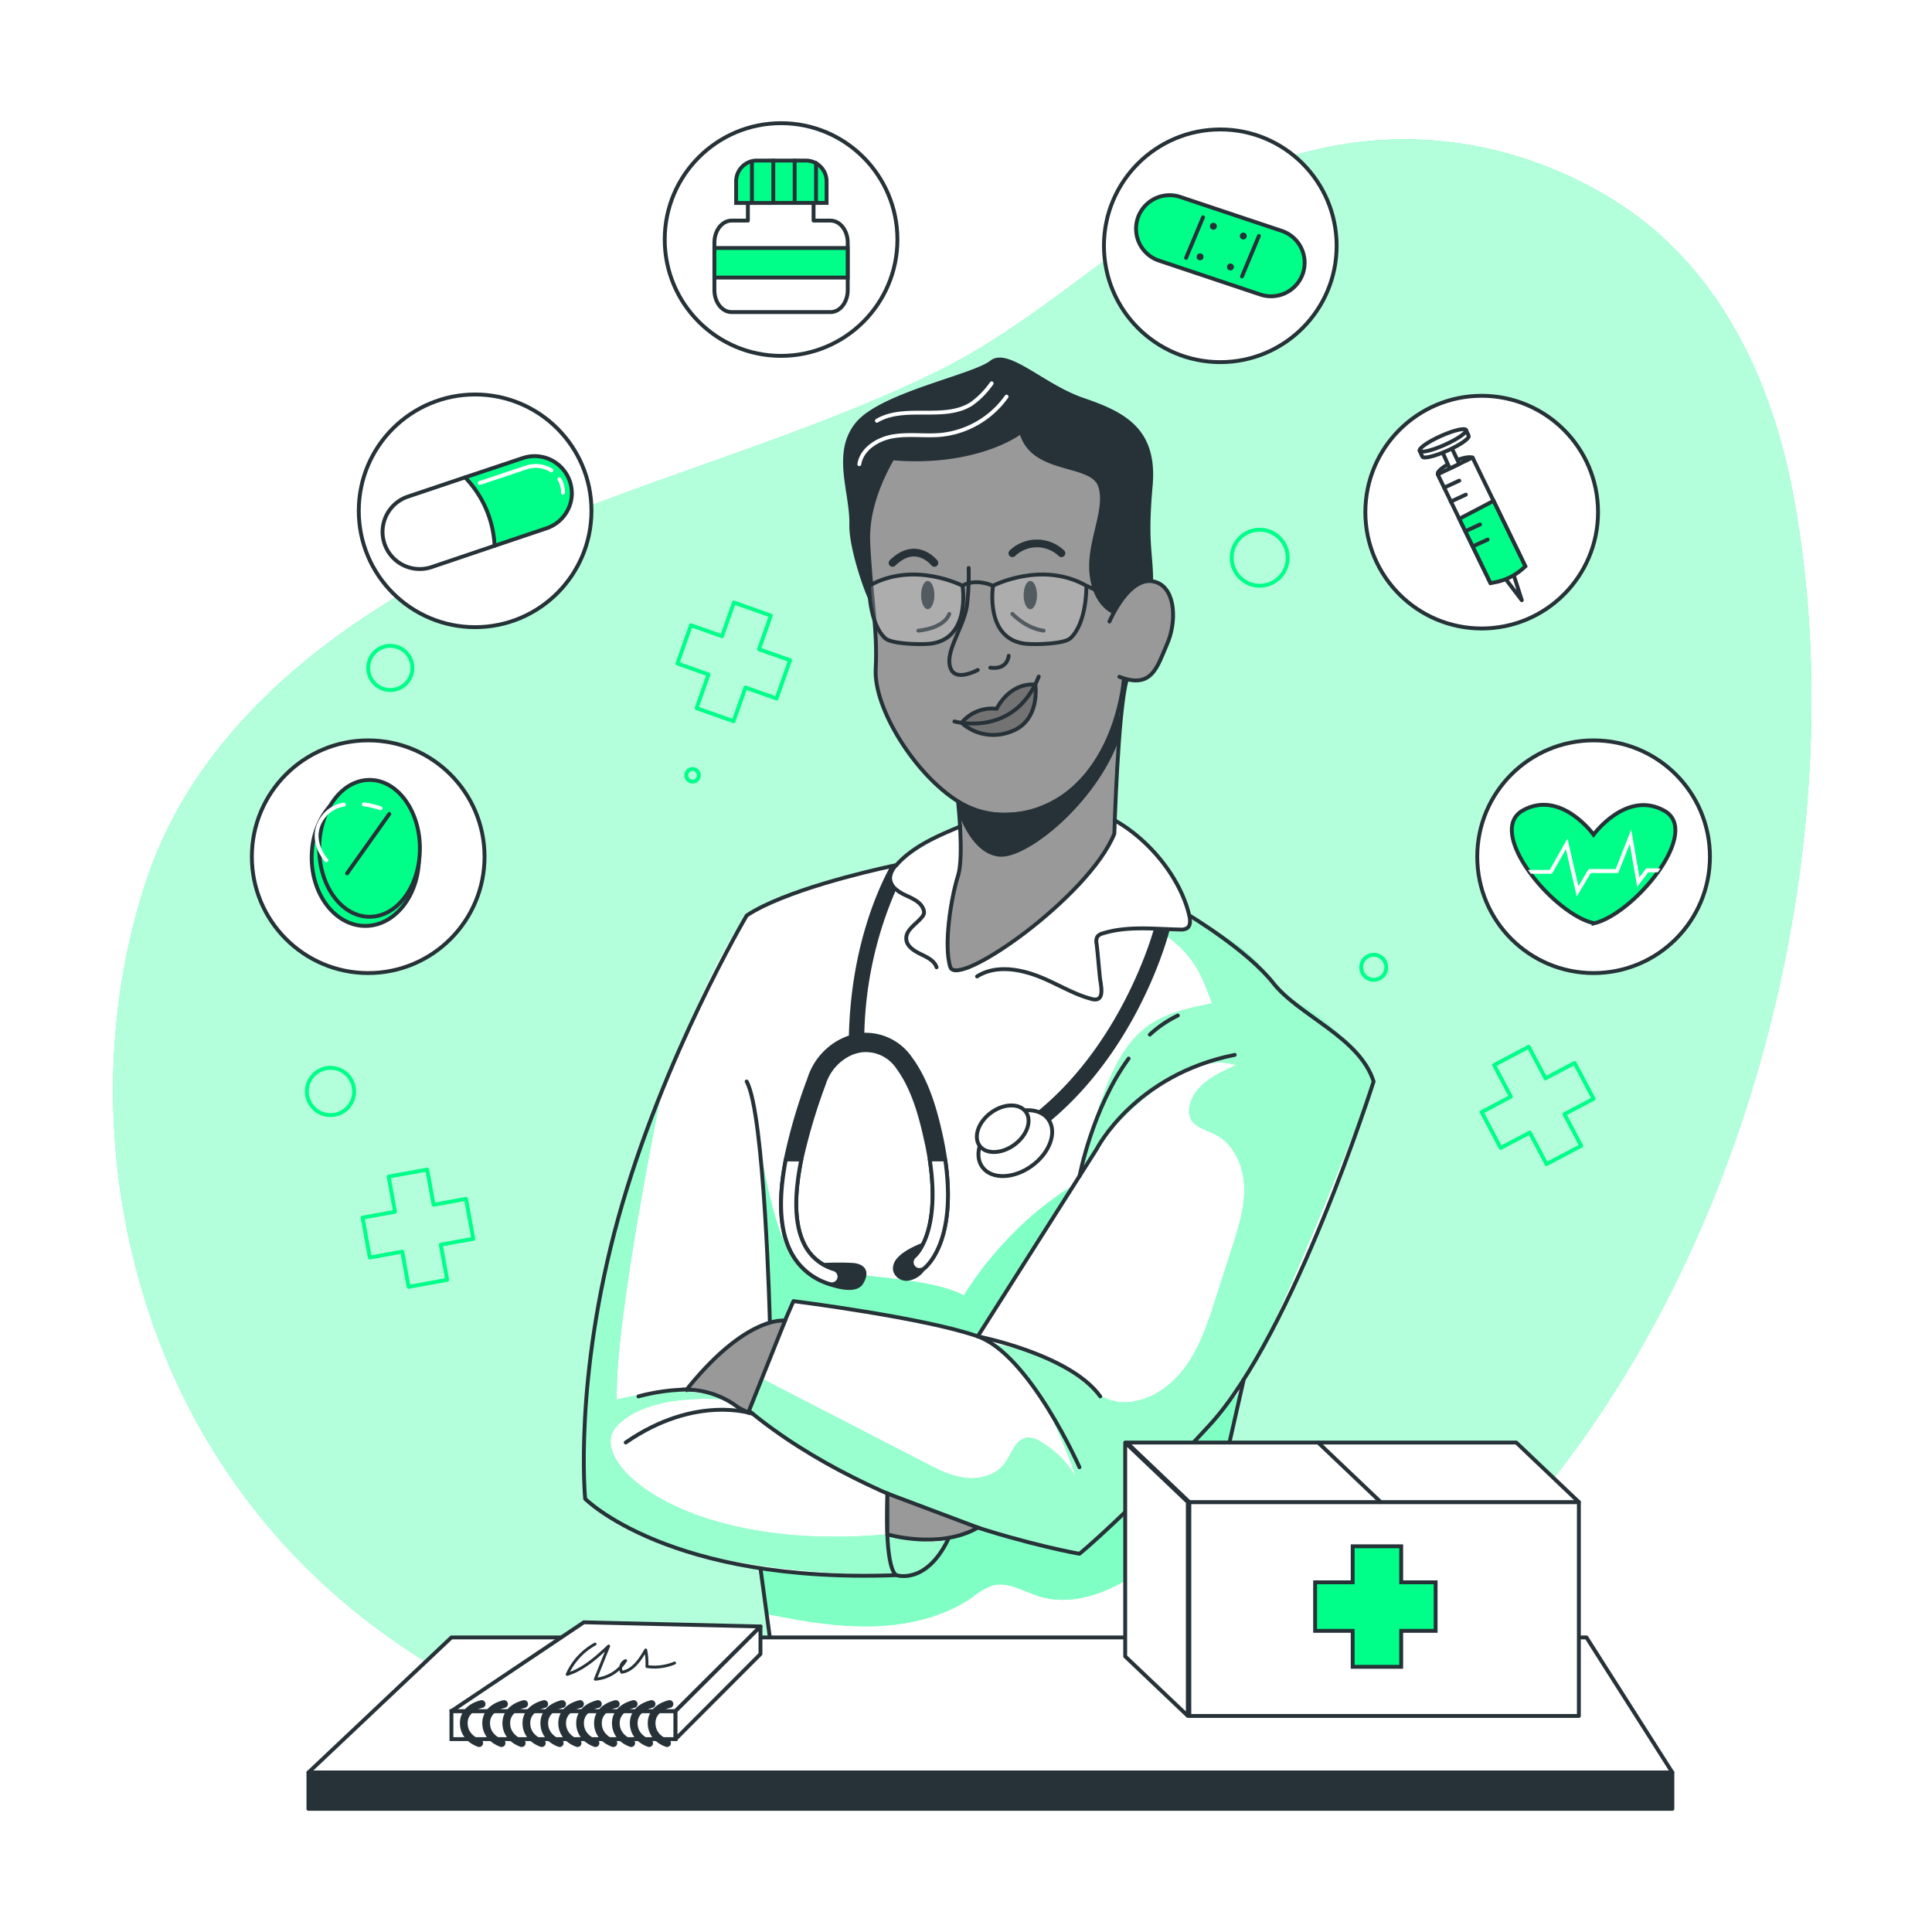 <svg class="animated" id="freepik_stories-medicine" xmlns="http://www.w3.org/2000/svg" viewBox="0 0 500 500" version="1.1" xmlns:xlink="http://www.w3.org/1999/xlink" xmlns:svgjs="http://svgjs.com/svgjs"><style>svg#freepik_stories-medicine:not(.animated) .animable {opacity: 0;}svg#freepik_stories-medicine.animated #freepik--background-simple--inject-55 {animation: 1s 1 forwards cubic-bezier(.36,-0.01,.5,1.38) slideLeft;animation-delay: 0s;}svg#freepik_stories-medicine.animated #freepik--Character--inject-55 {animation: 1.5s Infinite  linear floating;animation-delay: 0s;}svg#freepik_stories-medicine.animated #freepik--Box--inject-55 {animation: 1s 1 forwards cubic-bezier(.36,-0.01,.5,1.38) slideLeft;animation-delay: 0s;}svg#freepik_stories-medicine.animated #freepik--Medicine--inject-55 {animation: 1s 1 forwards cubic-bezier(.36,-0.01,.5,1.38) slideUp,3s Infinite  linear floating;animation-delay: 0s,1s;}            @keyframes slideLeft {                0% {                    opacity: 0;                    transform: translateX(-30px);                }                100% {                    opacity: 1;                    transform: translateX(0);                }            }                    @keyframes floating {                0% {                    opacity: 1;                    transform: translateY(0px);                }                50% {                    transform: translateY(-10px);                }                100% {                    opacity: 1;                    transform: translateY(0px);                }            }                    @keyframes slideUp {                0% {                    opacity: 0;                    transform: translateY(30px);                }                100% {                    opacity: 1;                    transform: inherit;                }            }        </style><g id="freepik--background-simple--inject-55" class="animable" style="transform-origin: 249.042px 249.91px;"><path d="M417.69,51.84c-30.45-18.94-66.95-21-99.11-5.23C291.19,60,269.88,82.77,242.46,96.17,205,114.5,163.87,124.52,126,142.08s-74.12,45.08-87.7,84.56c-16,46.63-10.38,101.46,14.09,144.09,39.78,69.29,118.68,93.9,194.64,93,160.51-1.89,243.19-196.29,217-336C458.31,97.46,444.37,68.43,417.69,51.84Z" style="fill: rgb(0, 255, 136); transform-origin: 249.042px 249.91px;" id="elhztr9n2p9fb" class="animable"></path><g id="el0eq4tqlkv4aq"><path d="M417.69,51.84c-30.45-18.94-66.95-21-99.11-5.23C291.19,60,269.88,82.77,242.46,96.17,205,114.5,163.87,124.52,126,142.08s-74.12,45.08-87.7,84.56c-16,46.63-10.38,101.46,14.09,144.09,39.78,69.29,118.68,93.9,194.64,93,160.51-1.89,243.19-196.29,217-336C458.31,97.46,444.37,68.43,417.69,51.84Z" style="fill: rgb(255, 255, 255); opacity: 0.7; transform-origin: 249.042px 249.91px;" class="animable"></path></g></g><g id="freepik--Graphics--inject-55" class="animable" style="transform-origin: 245.915px 235.06px;"><polygon points="120.61 310.27 112.21 311.79 110.56 302.69 100.58 304.5 102.23 313.6 93.84 315.12 95.71 325.45 104.1 323.93 105.75 333.03 115.73 331.23 114.08 322.12 122.48 320.6 120.61 310.27" style="fill: none; stroke: rgb(0, 255, 136); stroke-linecap: round; stroke-linejoin: round; transform-origin: 108.16px 317.86px;" id="el7gnhjwxd8n" class="animable"></polygon><polygon points="204.47 170.87 196.42 168.03 199.5 159.31 189.94 155.93 186.86 164.65 178.81 161.81 175.32 171.71 183.36 174.55 180.28 183.28 189.84 186.65 192.93 177.93 200.97 180.77 204.47 170.87" style="fill: none; stroke: rgb(0, 255, 136); stroke-linecap: round; stroke-linejoin: round; transform-origin: 189.895px 171.29px;" id="el7sm0dm112ob" class="animable"></polygon><polygon points="407.51 275.09 399.97 279.08 395.64 270.9 386.67 275.64 391 283.82 383.46 287.81 388.37 297.09 395.91 293.1 400.24 301.27 409.21 296.53 404.88 288.35 412.42 284.36 407.51 275.09" style="fill: none; stroke: rgb(0, 255, 136); stroke-linecap: round; stroke-linejoin: round; transform-origin: 397.94px 286.085px;" id="ela3sj7xm6emm" class="animable"></polygon><circle cx="85.53" cy="282.47" r="6.12" style="fill: none; stroke: rgb(0, 255, 136); stroke-linecap: round; stroke-linejoin: round; transform-origin: 85.53px 282.47px;" id="elfvsv7w4ee5p" class="animable"></circle><path d="M180.86,200.65a1.62,1.62,0,1,1-1.62-1.62A1.62,1.62,0,0,1,180.86,200.65Z" style="fill: none; stroke: rgb(0, 255, 136); stroke-linecap: round; stroke-linejoin: round; transform-origin: 179.24px 200.65px;" id="elg1ryemlzcpr" class="animable"></path><path d="M106.73,172.86a5.72,5.72,0,1,1-5.72-5.72A5.73,5.73,0,0,1,106.73,172.86Z" style="fill: none; stroke: rgb(0, 255, 136); stroke-linecap: round; stroke-linejoin: round; transform-origin: 101.01px 172.86px;" id="elken8yuoec0p" class="animable"></path><path d="M358.76,250.34a3.24,3.24,0,1,1-3.24-3.24A3.24,3.24,0,0,1,358.76,250.34Z" style="fill: none; stroke: rgb(0, 255, 136); stroke-linecap: round; stroke-linejoin: round; transform-origin: 355.52px 250.34px;" id="elbwj0xoogli9" class="animable"></path><circle cx="326.01" cy="144.34" r="7.25" style="fill: none; stroke: rgb(0, 255, 136); stroke-linecap: round; stroke-linejoin: round; transform-origin: 326.01px 144.34px;" id="elzrcgspimjko" class="animable"></circle></g><g id="freepik--Character--inject-55" class="animable" style="transform-origin: 253.315px 262.322px;"><path d="M281.37,209.51c.38.57,11.85,2.86,17.8,11.51a82.52,82.52,0,0,1,8.66,15.91s9.95,5.92,15.05,10.8,11.18,11.36,15.87,14.76,14.34,9.85,16.77,17.4c0,0-14.47,39.63-18.56,48.39s-14.18,27.35-14.18,27.35l-18,76.47H200.37l-3.56-26.23s-32-6.28-45.37-18c0,0-1.26-29,4.33-54.87s24.6-79.66,37.48-96.09c0,0,20.57-9.84,38.72-13,0,0,11.78-9.31,19.49-10.3S281.37,209.51,281.37,209.51Z" style="fill: rgb(255, 255, 255); transform-origin: 253.419px 320.805px;" id="el7jdce7npbyq" class="animable"></path><path d="M198.22,417.69c9.27,1.77,17.35,3.3,26.79,3.19s19.08-2.23,26.8-7.64a17.23,17.23,0,0,1,5-2.9c4.1-1.15,8.16,1.56,12.23,2.82,5.16,1.6,10.82.84,15.88-1.08s9.61-4.91,14.12-7.89q-1,13.8-.65,27.65l6.43.26,16.47-72.47s-28.17,32.72-41.9,42.49l-26.34-6.78s-2.48,2.06-7.7,3.1c0,0-2.39,9.19-15.83,9.21s-32.71-1.78-32.71-1.78Z" style="fill: rgb(0, 255, 136); transform-origin: 259.05px 395.865px;" id="eliqtbnnh15x" class="animable"></path><g id="elvwrz9isw8w"><path d="M198.22,417.69c9.27,1.77,17.35,3.3,26.79,3.19s19.08-2.23,26.8-7.64a17.23,17.23,0,0,1,5-2.9c4.1-1.15,8.16,1.56,12.23,2.82,5.16,1.6,10.82.84,15.88-1.08s9.61-4.91,14.12-7.89q-1,13.8-.65,27.65l6.43.26,16.47-72.47s-28.17,32.72-41.9,42.49l-26.34-6.78s-2.48,2.06-7.7,3.1c0,0-2.39,9.19-15.83,9.21s-32.71-1.78-32.71-1.78Z" style="fill: rgb(255, 255, 255); opacity: 0.5; transform-origin: 259.05px 395.865px;" class="animable"></path></g><path d="M171.23,282.47S159,341.84,159.62,362.23c0,0,16.62-4.66,28.22,0,0,0-19.74-2.2-28.24,6.85s17.66,32.83,70,28c0,0,10.44,3.27,15.74,1.35,0,0-1.42,9.46-15.83,9.21-14.35-.57-56.33-.92-78.08-19.76C151.44,387.89,148.7,333.31,171.23,282.47Z" style="fill: rgb(0, 255, 136); transform-origin: 198.335px 345.057px;" id="el1yai13d3kx" class="animable"></path><g id="elu4bq8fxkpkf"><path d="M171.23,282.47S159,341.84,159.62,362.23c0,0,16.62-4.66,28.22,0,0,0-19.74-2.2-28.24,6.85s17.66,32.83,70,28c0,0,10.44,3.27,15.74,1.35,0,0-1.42,9.46-15.83,9.21-14.35-.57-56.33-.92-78.08-19.76C151.44,387.89,148.7,333.31,171.23,282.47Z" style="fill: rgb(255, 255, 255); opacity: 0.6; transform-origin: 198.335px 345.057px;" class="animable"></path></g><path d="M196.24,293.85s3.61,26.29,9.44,31.79,33,3.7,43.76,9.63c0,0,10.13-17.55,28.45-28.53l-24.84,39.11-21.47-5.07-26.21-4-2.2,5.06-3.94,0S198.79,313.78,196.24,293.85Z" style="fill: rgb(0, 255, 136); transform-origin: 237.065px 319.85px;" id="el4n7rtizmbpf" class="animable"></path><g id="elxlqh4hove7"><path d="M196.24,293.85s3.61,26.29,9.44,31.79,33,3.7,43.76,9.63c0,0,10.13-17.55,28.45-28.53l-24.84,39.11-21.47-5.07-26.21-4-2.2,5.06-3.94,0S198.79,313.78,196.24,293.85Z" style="fill: rgb(255, 255, 255); opacity: 0.5; transform-origin: 237.065px 319.85px;" class="animable"></path></g><path d="M298.93,240.3c11.23,6.61,12.49,14.06,14.8,19.38-5.84,1.16-11.88,2.4-16.7,5.89-6,4.36-9.25,11.58-11.77,18.59a185.24,185.24,0,0,0-6,20.26,69.61,69.61,0,0,1,22.49-24.34c5.39-3.56,12.05-6.43,18.2-4.42-5.16,2.19-11,5.15-12.09,10.65a5.17,5.17,0,0,0,.11,2.76c.92,2.59,4.14,3.29,6.58,4.55,4.76,2.45,7.24,8,7.45,13.38s-1.44,10.58-3.07,15.67q-2.15,6.69-4.3,13.38c-1.83,5.7-3.69,11.48-7,16.48s-8.28,9.19-14.19,10.17a12.35,12.35,0,0,1-7.33-.83,24.32,24.32,0,0,1-4.83-3.45,50,50,0,0,0-24.64-10.64c11.62,7.68,17.12,21.63,21.94,34.7a25.55,25.55,0,0,0-9.25-9.36,5.91,5.91,0,0,0-3.36-1.06c-3.16.25-4.16,4.28-6.06,6.8-2.28,3-6.45,4.07-10.19,3.59s-7.18-2.23-10.54-4l-42.51-21.92-3,9s33.86,27,85.74,36.55c0,0,33.7-26.63,45.64-50.24s30.49-72,30.49-72-6.79-12.86-18.43-19.57c0,0-8.69-4.11-10.52-9.19s-18.16-13.85-18.16-13.85S310.55,242.65,298.93,240.3Z" style="fill: rgb(0, 255, 136); transform-origin: 274.605px 319.655px;" id="eljzvh419zpz" class="animable"></path><g id="elrxrup4krpi9"><path d="M298.93,240.3c11.23,6.61,12.49,14.06,14.8,19.38-5.84,1.16-11.88,2.4-16.7,5.89-6,4.36-9.25,11.58-11.77,18.59a185.24,185.24,0,0,0-6,20.26,69.61,69.61,0,0,1,22.49-24.34c5.39-3.56,12.05-6.43,18.2-4.42-5.16,2.19-11,5.15-12.09,10.65a5.17,5.17,0,0,0,.11,2.76c.92,2.59,4.14,3.29,6.58,4.55,4.76,2.45,7.24,8,7.45,13.38s-1.44,10.58-3.07,15.67q-2.15,6.69-4.3,13.38c-1.83,5.7-3.69,11.48-7,16.48s-8.28,9.19-14.19,10.17a12.35,12.35,0,0,1-7.33-.83,24.32,24.32,0,0,1-4.83-3.45,50,50,0,0,0-24.64-10.64c11.62,7.68,17.12,21.63,21.94,34.7a25.55,25.55,0,0,0-9.25-9.36,5.91,5.91,0,0,0-3.36-1.06c-3.16.25-4.16,4.28-6.06,6.8-2.28,3-6.45,4.07-10.19,3.59s-7.18-2.23-10.54-4l-42.51-21.92-3,9s33.86,27,85.74,36.55c0,0,33.7-26.63,45.64-50.24s30.49-72,30.49-72-6.79-12.86-18.43-19.57c0,0-8.69-4.11-10.52-9.19s-18.16-13.85-18.16-13.85S310.55,242.65,298.93,240.3Z" style="fill: rgb(255, 255, 255); opacity: 0.6; transform-origin: 274.605px 319.655px;" class="animable"></path></g><path d="M295.36,148.25s2.27-26.47-9.14-29-17.82-13-17.82-13l-40.48,11.3-6.28,24.34,4,12.32s.84,11.43,1,17.08,0,10,4.28,16.86,8.26,13.67,17.51,19.6v15.59s-5.72,16.69-2.56,26.93c0,0,1.89,2,7.11-1s27.55-17.92,35.34-33.5l2.42-39.61s6.43,1,9.2-4.86c4.07-5.73,3.91-12.41,2.33-17.85s-8.38-1.92-8.38-1.92Z" style="fill: rgb(153, 153, 153); transform-origin: 262.472px 178.587px;" id="elkhv8qcx1m5l" class="animable"></path><path d="M248.87,187.06a11.27,11.27,0,0,1,9.08-3.62s4.87-7.69,10-6.28c0,0,1.58,8.15-4.57,11.36C255.38,192.69,248.87,187.06,248.87,187.06Z" style="fill: rgb(115, 115, 115); transform-origin: 258.501px 183.523px;" id="el4fcrsfggx26" class="animable"></path><path d="M233.83,114.18s-9.69,12.73-9.13,26,2.49,22.68,1.93,32.92,10.24,27.39,21.31,34.3c8.27,5.17,18.64,4.29,26.69-1,9-6,13.95-16.78,15.76-27.13.18-1,.32-2,.42-3.08" style="fill: none; stroke: rgb(38, 50, 56); stroke-linecap: round; stroke-linejoin: round; transform-origin: 257.743px 162.517px;" id="eljrdamp3ky4" class="animable"></path><path d="M247.94,207.41s1.57,14.34,0,19.25c-1.73,5.39-3.82,17.94-2,23.61s35.87-18.16,42.45-34.51c0,0,.91-31.77,3.18-39.71" style="fill: none; stroke: rgb(38, 50, 56); stroke-linecap: round; stroke-linejoin: round; transform-origin: 268.403px 213.587px;" id="elq3uo8oz4c6" class="animable"></path><path d="M247,186.71s15.49,4.38,21.83-11.61" style="fill: none; stroke: rgb(38, 50, 56); stroke-linecap: round; stroke-linejoin: round; transform-origin: 257.915px 181.179px;" id="eli0mrv6q8gze" class="animable"></path><path d="M248.25,210.86s3.3,10.23,10.42,10.84,24.93-13.66,31-30.47v-8.41s-5,22-19.64,26-21.49-1.09-21.49-1.09Z" style="fill: rgb(38, 50, 56); transform-origin: 268.96px 202.269px;" id="el02xtjhlt0f07" class="animable"></path><path d="M267.94,177.16c-6.88-.48-10,6.28-10,6.28a10.18,10.18,0,0,0-9.08,3.62,12.3,12.3,0,0,0,12.69,2.3C269.37,186.64,267.94,177.16,267.94,177.16Z" style="fill: none; stroke: rgb(38, 50, 56); stroke-linecap: round; stroke-linejoin: round; transform-origin: 258.451px 183.67px;" id="elrdgbbe9fm2c" class="animable"></path><path d="M250.69,147a66.94,66.94,0,0,1-.42,9.5c-.37,2.83-1.68,5.54-2.77,8.2-1,2.42-2.67,6.14-1.28,8.69,1.58,2.89,6.83,0,6.83,0" style="fill: none; stroke: rgb(38, 50, 56); stroke-linecap: round; stroke-linejoin: round; transform-origin: 249.37px 160.837px;" id="elsrkfxht9x5p" class="animable"></path><path d="M256.28,172.79c1.77.24,4.28,0,4.78-3.07" style="fill: none; stroke: rgb(38, 50, 56); stroke-linecap: round; stroke-linejoin: round; transform-origin: 258.67px 171.29px;" id="el487r3ystxc4" class="animable"></path><path d="M262,143.18a9.2,9.2,0,0,1,12.7,0" style="fill: none; stroke: rgb(38, 50, 56); stroke-linecap: round; stroke-linejoin: round; stroke-width: 2px; transform-origin: 268.35px 141.909px;" id="elj2213em50w" class="animable"></path><path d="M241.82,145.68s-4.69-6-10.83,0" style="fill: none; stroke: rgb(38, 50, 56); stroke-linecap: round; stroke-linejoin: round; stroke-width: 2px; transform-origin: 236.405px 144.347px;" id="el9z9dprtogz" class="animable"></path><path d="M287.13,160.85s5.35-12.85,12.33-10.09c4.81,1.91,5.1,10.21,2.55,16s-3.83,11.69-12.33,8.39" style="fill: none; stroke: rgb(38, 50, 56); stroke-linecap: round; stroke-linejoin: round; transform-origin: 295.365px 163.236px;" id="eld43llqsl0fb" class="animable"></path><path d="M288.08,158.88s-5.14-1.82-6.09-10.17S286.16,132,284.26,126s-16.87-3-20.28-13.46c0,0-11.24,8.38-33,6.58,0,0-4.59,7.82-5.39,12.6a77.47,77.47,0,0,0,.08,22.53c0,.26.09.51.14.77,1.56,8.14-6.21-11.08-6-19.29s-4.74-18.64,1.71-26.41S251.62,97,256.28,93.35,270,99.42,280.47,103s19.15,7.85,17.83,22.7.07,16.84.13,24.66C298.43,150.38,293.59,148.56,288.08,158.88Z" style="fill: rgb(38, 50, 56); transform-origin: 258.313px 125.712px;" id="elzwrd8r4tuee" class="animable"></path><path d="M268.37,154c0,2-.77,3.66-1.73,3.66s-1.72-1.64-1.72-3.66.77-3.65,1.72-3.65S268.37,152,268.37,154Z" style="fill: rgb(38, 50, 56); transform-origin: 266.645px 154.005px;" id="elwlt91sanefb" class="animable"></path><path d="M241.82,154c0,2-.77,3.66-1.72,3.66s-1.72-1.64-1.72-3.66.77-3.65,1.72-3.65S241.82,152,241.82,154Z" style="fill: rgb(38, 50, 56); transform-origin: 240.1px 154.005px;" id="elsqc7w0vk94o" class="animable"></path><path d="M262,158.88s3.57,3.79,8.09,4.33" style="fill: none; stroke: rgb(38, 50, 56); stroke-linecap: round; stroke-linejoin: round; transform-origin: 266.045px 161.045px;" id="elnkeen1k3rmd" class="animable"></path><path d="M237.68,163.21s6.53-.46,8-4.33" style="fill: none; stroke: rgb(38, 50, 56); stroke-linecap: round; stroke-linejoin: round; transform-origin: 241.68px 161.045px;" id="el8ke41xb5dom" class="animable"></path><path d="M252.86,252.7c4.86-3.09,11.29-1.93,16.61.26,2.92,1.21,5.7,2.73,8.61,4a31.67,31.67,0,0,0,4.44,1.58c3.65.95,2.34-3.58,2.13-5.61-.3-2.91-.51-5.83-.86-8.72a2.63,2.63,0,0,1,.2-1.78,2.48,2.48,0,0,1,1.42-.87c6.41-2,13.32-1.12,20-1a3,3,0,0,0,1.76-.33c1-.65.89-2.12.62-3.28-2.31-9.88-10.46-19.71-19.32-24.65" style="fill: none; stroke: rgb(38, 50, 56); stroke-linecap: round; stroke-linejoin: round; transform-origin: 280.418px 235.485px;" id="elj3vzq8hnjpm" class="animable"></path><path d="M248.5,213.9c-4.41,1.84-8.94,3.75-12.74,6.57a24.57,24.57,0,0,0-3.79,3.42,5.34,5.34,0,0,0-1.63,3.31,3.94,3.94,0,0,0,1.59,3,10.14,10.14,0,0,0,2.2,1.38c1.84.87,4,1.72,4.78,3.57a2.17,2.17,0,0,1,.2,1.25,2.3,2.3,0,0,1-.56,1c-1.52,1.85-4.2,3.28-4,5.67.13,1.85,2,3,3.66,3.82s3.6,1.67,4.17,3.44" style="fill: none; stroke: rgb(38, 50, 56); stroke-linecap: round; stroke-linejoin: round; transform-origin: 239.42px 232.115px;" id="elugj7pn42b1q" class="animable"></path><path d="M222.39,120.13c.65-4,4.83-6.58,8.85-7.23s8.15,0,12.2-.35a23.78,23.78,0,0,0,17.06-9.91" style="fill: none; stroke: rgb(255, 255, 255); stroke-linecap: round; stroke-linejoin: round; transform-origin: 241.445px 111.385px;" id="el1zopndykpce" class="animable"></path><path d="M226.94,108.89c7.26-4.29,17.46.17,24.54-4.41a22.13,22.13,0,0,0,5.16-5.28" style="fill: none; stroke: rgb(255, 255, 255); stroke-linecap: round; stroke-linejoin: round; transform-origin: 241.79px 104.045px;" id="el2sve79h7fv3" class="animable"></path><path d="M319.55,273c-26,5.19-35.7,24.32-35.7,24.32l-30.8,48.51" style="fill: none; stroke: rgb(38, 50, 56); stroke-linecap: round; stroke-linejoin: round; transform-origin: 286.3px 309.415px;" id="elox2jlx18u1" class="animable"></path><path d="M297.57,267.76a29.53,29.53,0,0,1,7.25-4.94" style="fill: none; stroke: rgb(38, 50, 56); stroke-linecap: round; stroke-linejoin: round; transform-origin: 301.195px 265.29px;" id="els9rql6fzgm" class="animable"></path><path d="M279.39,304.38s3.28-17.52,12.7-30.43" style="fill: none; stroke: rgb(38, 50, 56); stroke-linecap: round; stroke-linejoin: round; transform-origin: 285.74px 289.165px;" id="elqez2etwfef" class="animable"></path><path d="M199.23,341.76s-1.35-53.67-6-61.87" style="fill: none; stroke: rgb(38, 50, 56); stroke-linecap: round; stroke-linejoin: round; transform-origin: 196.23px 310.825px;" id="eletg0y6j4nk4" class="animable"></path><path d="M307.83,236.93s15,9,21.66,17.46,22.4,14.08,26,25.5c0,0-20.73,65.32-42.45,88.93s-33.68,33.3-33.68,33.3-52.25-9.08-86.14-37.54l12.12-27.85s34.17,4.32,47.68,9.12,26.34,33.87,26.34,33.87" style="fill: none; stroke: rgb(38, 50, 56); stroke-linecap: round; stroke-linejoin: round; transform-origin: 274.355px 319.525px;" id="elk07itlsppoa" class="animable"></path><path d="M253.05,345.85s23.92,4.65,31.69,15.54" style="fill: none; stroke: rgb(38, 50, 56); stroke-linecap: round; stroke-linejoin: round; transform-origin: 268.895px 353.62px;" id="elys6356fen1c" class="animable"></path><polyline points="321.88 357.05 304.82 432.1 200.37 432.1 196.81 405.87" style="fill: none; stroke: rgb(38, 50, 56); stroke-linecap: round; stroke-linejoin: round; transform-origin: 259.345px 394.575px;" id="elew9z3rpdqf" class="animable"></polyline><path d="M245.35,398.44c-5.77,11.82-13.38,9.21-13.38,9.21-58.85,2.23-80.53-19.76-80.53-19.76s-3-30.93,8.57-72.67,33.24-78.29,33.24-78.29c9.61-6.39,31.05-11.38,37.1-12.7l1.62-.34" style="fill: none; stroke: rgb(38, 50, 56); stroke-linecap: round; stroke-linejoin: round; transform-origin: 198.22px 315.892px;" id="el5dfeolnhbhr" class="animable"></path><path d="M232,407.65s-3.11-.51-2.32-21.13" style="fill: none; stroke: rgb(38, 50, 56); stroke-linecap: round; stroke-linejoin: round; transform-origin: 230.776px 397.085px;" id="ele8uyp1ap0f" class="animable"></path><path d="M194.84,365.9s-14.7-5.18-32.91,7.42" style="fill: none; stroke: rgb(38, 50, 56); stroke-linecap: round; stroke-linejoin: round; transform-origin: 178.385px 369.083px;" id="elbtj0833oa7f" class="animable"></path><path d="M165.23,361.39s19.26-5.73,28,3.45" style="fill: none; stroke: rgb(38, 50, 56); stroke-linecap: round; stroke-linejoin: round; transform-origin: 179.23px 362.232px;" id="elazanbbmiw64" class="animable"></path><path d="M191.15,364.32l2.5,1.25,9.52-23.78s-9.86-1.61-25.48,17.84A22.41,22.41,0,0,1,191.15,364.32Z" style="fill: rgb(153, 153, 153); stroke: rgb(38, 50, 56); stroke-miterlimit: 10; transform-origin: 190.43px 353.664px;" id="el2eiph60yj9x" class="animable"></path><path d="M229.65,386.52l0,10.57s13.47,4,23.44-1.75Z" style="fill: rgb(153, 153, 153); stroke: rgb(38, 50, 56); stroke-miterlimit: 10; transform-origin: 241.37px 392.482px;" id="el9pglu5tp8qe" class="animable"></path><path d="M302.66,240.45a1.91,1.91,0,0,1-.06.58c-.42,1.65-10.69,40.42-43.56,57.67a1.94,1.94,0,0,1-.93.23,2,2,0,0,1-.93-3.77c30-15.73,40.57-51.58,41.49-54.88Z" style="fill: rgb(38, 50, 56); transform-origin: 279.387px 269.605px;" id="el1m5hoed6izr" class="animable"></path><path d="M231.93,230.17a98.49,98.49,0,0,0-8.25,37.6c0,1.05,0,2.12,0,3.21,0,.27,0,.54,0,.81a6.71,6.71,0,0,0-.89.09,10.61,10.61,0,0,0-3.11,1c0-1.47,0-2.9,0-4.31.43-22.44,7.13-37.71,10.7-44.31l1.62-.34a5.34,5.34,0,0,0-1.63,3.31A3.94,3.94,0,0,0,231.93,230.17Z" style="fill: rgb(38, 50, 56); transform-origin: 225.84px 248.4px;" id="elmlq3fiyg4ge" class="animable"></path><path d="M271.31,289.68c2.34,3.25.42,8.65-4.3,12.06s-10.44,3.53-12.79.28-.43-8.65,4.29-12.06S269,286.43,271.31,289.68Z" style="fill: rgb(255, 255, 255); stroke: rgb(38, 50, 56); stroke-linecap: round; stroke-linejoin: round; transform-origin: 262.762px 295.85px;" id="elbddvemneryk" class="animable"></path><path d="M265.49,287.75c1.66,2.3.3,6.12-3,8.53s-7.39,2.5-9,.2-.3-6.12,3-8.53S263.83,285.46,265.49,287.75Z" style="fill: rgb(255, 255, 255); stroke: rgb(38, 50, 56); stroke-linecap: round; stroke-linejoin: round; transform-origin: 259.501px 292.117px;" id="elm01cmm3q8ne" class="animable"></path><path d="M239.06,328.34a2,2,0,0,1-2.39-3.2c.17-.14,6.88-5.85,3.94-25.08-.25-1.63-.57-3.37-1-5.2-1.27-5.83-3.23-13.21-7.24-18.63a10,10,0,0,0-8.75-4.44,6.71,6.71,0,0,0-.89.09,10.61,10.61,0,0,0-3.11,1,12.91,12.91,0,0,0-6.32,7.38l-.36,1a146.35,146.35,0,0,0-5.55,18.79c-1.6,7.85-2.14,16.08.7,21.83a12.5,12.5,0,0,0,7.76,6.57,2,2,0,0,1-.62,3.9,2,2,0,0,1-.62-.1,16.5,16.5,0,0,1-10.1-8.6c-3.2-6.47-2.78-15.28-1.16-23.6a140.36,140.36,0,0,1,5.82-20.12l.36-1a16.54,16.54,0,0,1,10.09-10.37,14.17,14.17,0,0,1,2.51-.62c.51-.07,1-.12,1.52-.15a14,14,0,0,1,11.94,6.09c4.46,6,6.58,13.93,7.93,20.15.47,2.14.83,4.15,1.1,6.05C247.78,321.64,239.45,328.06,239.06,328.34Z" style="fill: rgb(38, 50, 56); stroke: rgb(38, 50, 56); stroke-miterlimit: 10; transform-origin: 223.723px 300.067px;" id="elo6eekhqytxm" class="animable"></path><path d="M213.83,332s7.25,3,9.09,0,.35-4.41-2.16-4.65a73.46,73.46,0,0,0-7.51,0Z" style="fill: rgb(38, 50, 56); stroke: rgb(38, 50, 56); stroke-miterlimit: 10; transform-origin: 218.495px 330.294px;" id="elu1jhp2rgsu" class="animable"></path><path d="M217.16,331a2,2,0,0,1-1.9,1.38,2,2,0,0,1-.62-.1,16.5,16.5,0,0,1-10.1-8.6c-3.2-6.47-2.78-15.28-1.16-23.6h4c-1.6,7.85-2.14,16.08.7,21.83a12.5,12.5,0,0,0,7.76,6.57A2,2,0,0,1,217.16,331Z" style="fill: rgb(255, 255, 255); stroke: rgb(38, 50, 56); stroke-linecap: round; stroke-linejoin: round; transform-origin: 209.698px 316.23px;" id="elzhqgsxbtllh" class="animable"></path><path d="M232.38,326.17a3.33,3.33,0,0,0-.75,2.61,3.05,3.05,0,0,0,3.24,2.18,5.74,5.74,0,0,0,3.64-2c1-1.12,4.47-8.45,1.26-7.19C237.44,322.65,233.94,324.14,232.38,326.17Z" style="fill: rgb(38, 50, 56); stroke: rgb(38, 50, 56); stroke-miterlimit: 10; transform-origin: 236.35px 326.3px;" id="el3ch0y3kxf7c" class="animable"></path><path d="M239.06,328.34a2,2,0,0,1-2.39-3.2c.17-.14,6.88-5.85,3.94-25.08h4C247.78,321.64,239.45,328.06,239.06,328.34Z" style="fill: rgb(255, 255, 255); stroke: rgb(38, 50, 56); stroke-linecap: round; stroke-linejoin: round; transform-origin: 240.64px 314.367px;" id="el6v8lrn17kxe" class="animable"></path><g id="elgw2zq5okwkh"><path d="M257,151.59s12.59-6.54,24.16,0c0,0,.19,9.65-4.18,13.62-1.55,1.41-8.65,1.65-11.34,1.41C254.72,165.63,257,151.59,257,151.59Z" style="fill: rgb(255, 255, 255); opacity: 0.2; transform-origin: 268.982px 157.692px;" class="animable"></path></g><g id="elmois45iyry"><path d="M249.1,151.59s-12.59-6.54-24.15,0c0,0-.19,9.65,4.17,13.62,1.55,1.41,8.66,1.65,11.34,1.41C251.38,165.63,249.1,151.59,249.1,151.59Z" style="fill: rgb(255, 255, 255); opacity: 0.2; transform-origin: 237.123px 157.692px;" class="animable"></path></g><path d="M257,151.59s12.59-6.54,24.16,0c0,0,.19,9.65-4.18,13.62-1.55,1.41-8.65,1.65-11.34,1.41C254.72,165.63,257,151.59,257,151.59Z" style="fill: none; stroke: rgb(38, 50, 56); stroke-miterlimit: 10; transform-origin: 268.982px 157.692px;" id="elhxuq6xtg94" class="animable"></path><path d="M249.1,151.59s-12.59-6.54-24.15,0c0,0-.19,9.65,4.17,13.62,1.55,1.41,8.66,1.65,11.34,1.41C251.38,165.63,249.1,151.59,249.1,151.59Z" style="fill: none; stroke: rgb(38, 50, 56); stroke-miterlimit: 10; transform-origin: 237.123px 157.692px;" id="elznu31of3gaq" class="animable"></path><path d="M249.1,151.59s2.82-2.07,7.9,0" style="fill: none; stroke: rgb(38, 50, 56); stroke-miterlimit: 10; transform-origin: 253.05px 151.13px;" id="el5yi7hayxbx" class="animable"></path><line x1="281.16" y1="151.59" x2="286.42" y2="154.03" style="fill: none; stroke: rgb(38, 50, 56); stroke-miterlimit: 10; transform-origin: 283.79px 152.81px;" id="ell80ku21nkfo" class="animable"></line></g><g id="freepik--Table--inject-55" class="animable" style="transform-origin: 256.315px 445.945px;"><polyline points="79.82 458.72 116.83 423.76 410.57 423.76 432.81 458.72 79.82 458.72" style="fill: rgb(255, 255, 255); stroke: rgb(38, 50, 56); stroke-linecap: round; stroke-linejoin: round; transform-origin: 256.315px 441.24px;" id="elcouxdtowwkw" class="animable"></polyline><rect x="79.82" y="458.72" width="352.99" height="9.41" style="fill: rgb(38, 50, 56); stroke: rgb(38, 50, 56); stroke-linecap: round; stroke-linejoin: round; transform-origin: 256.315px 463.425px;" id="elbujztsadfb" class="animable"></rect></g><g id="freepik--Notebook--inject-55" class="animable" style="transform-origin: 156.82px 435.485px;"><polygon points="116.83 450.08 116.83 442.83 174.83 442.83 174.83 450.08 163.64 450.08 116.83 450.08" style="fill: rgb(255, 255, 255); stroke: rgb(38, 50, 56); stroke-miterlimit: 10; transform-origin: 145.83px 446.455px;" id="el0n3b5uvfa7j" class="animable"></polygon><polygon points="116.83 442.83 151.09 419.85 196.81 420.93 174.83 442.83 116.83 442.83" style="fill: rgb(255, 255, 255); stroke: rgb(38, 50, 56); stroke-linecap: round; stroke-linejoin: round; transform-origin: 156.82px 431.34px;" id="el2xh2mlri5mn" class="animable"></polygon><polygon points="174.83 450.08 196.81 428.06 196.81 420.93 174.83 442.83 174.83 450.08" style="fill: rgb(255, 255, 255); stroke: rgb(38, 50, 56); stroke-linecap: round; stroke-linejoin: round; transform-origin: 185.82px 435.505px;" id="el7ytjaa4ziyn" class="animable"></polygon><path d="M173.26,441s-4.63.92-4.63,4.93,4,5.19,4,5.19" style="fill: none; stroke: rgb(38, 50, 56); stroke-linecap: round; stroke-linejoin: round; stroke-width: 2px; transform-origin: 170.945px 446.06px;" id="elksskvscgq7i" class="animable"></path><path d="M168.63,441s-4.63.92-4.63,4.93,4,5.19,4,5.19" style="fill: none; stroke: rgb(38, 50, 56); stroke-linecap: round; stroke-linejoin: round; stroke-width: 2px; transform-origin: 166.315px 446.06px;" id="el0gbs748d11m" class="animable"></path><path d="M164,441s-4.63.92-4.63,4.93,4,5.19,4,5.19" style="fill: none; stroke: rgb(38, 50, 56); stroke-linecap: round; stroke-linejoin: round; stroke-width: 2px; transform-origin: 161.685px 446.06px;" id="el9e3hyxnto0a" class="animable"></path><path d="M159.37,441s-4.63.92-4.63,4.93,4,5.19,4,5.19" style="fill: none; stroke: rgb(38, 50, 56); stroke-linecap: round; stroke-linejoin: round; stroke-width: 2px; transform-origin: 157.055px 446.06px;" id="el0ecfmdhcdkae" class="animable"></path><path d="M154.74,441s-4.63.92-4.63,4.93,4,5.19,4,5.19" style="fill: none; stroke: rgb(38, 50, 56); stroke-linecap: round; stroke-linejoin: round; stroke-width: 2px; transform-origin: 152.425px 446.06px;" id="el9bozw8yel0d" class="animable"></path><path d="M150.11,441s-4.63.92-4.63,4.93,4,5.19,4,5.19" style="fill: none; stroke: rgb(38, 50, 56); stroke-linecap: round; stroke-linejoin: round; stroke-width: 2px; transform-origin: 147.795px 446.06px;" id="eluhrqrexc9l" class="animable"></path><path d="M145.48,441s-4.63.92-4.63,4.93,4,5.19,4,5.19" style="fill: none; stroke: rgb(38, 50, 56); stroke-linecap: round; stroke-linejoin: round; stroke-width: 2px; transform-origin: 143.165px 446.06px;" id="el9bb4p7gjoj5" class="animable"></path><path d="M140.85,441s-4.63.92-4.63,4.93,4,5.19,4,5.19" style="fill: none; stroke: rgb(38, 50, 56); stroke-linecap: round; stroke-linejoin: round; stroke-width: 2px; transform-origin: 138.535px 446.06px;" id="ell2ktuip4s8" class="animable"></path><path d="M135.65,441s-4.63.92-4.63,4.93,4,5.19,4,5.19" style="fill: none; stroke: rgb(38, 50, 56); stroke-linecap: round; stroke-linejoin: round; stroke-width: 2px; transform-origin: 133.335px 446.06px;" id="elr3qq36pxd4d" class="animable"></path><path d="M130.44,441s-4.63.92-4.63,4.93,4,5.19,4,5.19" style="fill: none; stroke: rgb(38, 50, 56); stroke-linecap: round; stroke-linejoin: round; stroke-width: 2px; transform-origin: 128.125px 446.06px;" id="elju7vd2754qo" class="animable"></path><path d="M124.65,441s-4.63.92-4.63,4.93,4,5.19,4,5.19" style="fill: none; stroke: rgb(38, 50, 56); stroke-linecap: round; stroke-linejoin: round; stroke-width: 2px; transform-origin: 122.335px 446.06px;" id="elyamw91hvj6n" class="animable"></path><path d="M154,425.48a16.75,16.75,0,0,0-7.21,7.85C151,432,154.33,429,157.52,426l-3.46,8.58a10.17,10.17,0,0,0,7.84-4.81,2.12,2.12,0,0,0-1,3c2.9-.42,4.75-3.22,6.21-5.76a18.68,18.68,0,0,1,.31,4.29,13.59,13.59,0,0,0,7.16-.91" style="fill: none; stroke: rgb(38, 50, 56); stroke-linecap: round; stroke-linejoin: round; stroke-width: 0.75px; transform-origin: 160.685px 430.03px;" id="elbnl0yaajee" class="animable"></path></g><g id="freepik--Box--inject-55" class="animable animator-active" style="transform-origin: 349.905px 408.705px;"><rect x="307.8" y="388.74" width="100.81" height="55.35" style="fill: rgb(255, 255, 255); stroke: rgb(38, 50, 56); stroke-linecap: round; stroke-linejoin: round; transform-origin: 358.205px 416.415px;" id="el9f4tas5iq2" class="animable"></rect><polygon points="307.41 444.08 291.2 428.67 291.2 373.32 307.41 388.74 307.41 444.08" style="fill: rgb(255, 255, 255); stroke: rgb(38, 50, 56); stroke-linecap: round; stroke-linejoin: round; transform-origin: 299.305px 408.7px;" id="elbcayoigfnjb" class="animable"></polygon><polygon points="408.61 388.74 392.4 373.32 291.6 373.32 307.8 388.74 408.61 388.74" style="fill: rgb(255, 255, 255); stroke: rgb(38, 50, 56); stroke-linecap: round; stroke-linejoin: round; transform-origin: 350.105px 381.03px;" id="elt6uam955nc" class="animable"></polygon><polygon points="371.54 409.5 362.63 409.5 362.63 400.18 350.07 400.18 350.07 409.5 340.35 409.5 340.35 422.06 350.07 422.06 350.07 431.37 362.63 431.37 362.63 422.06 371.54 422.06 371.54 409.5" style="fill: rgb(0, 255, 136); stroke: rgb(38, 50, 56); stroke-miterlimit: 10; transform-origin: 355.945px 415.775px;" id="elccp8e00fp2" class="animable"></polygon><line x1="357.33" y1="388.74" x2="341.12" y2="373.32" style="fill: rgb(255, 255, 255); stroke: rgb(38, 50, 56); stroke-linecap: round; stroke-linejoin: round; transform-origin: 349.225px 381.03px;" id="el5rjt4bq3tc" class="animable"></line></g><g id="freepik--Medicine--inject-55" class="animable" style="transform-origin: 253.855px 140.225px;"><g id="el8g52to3z0yo"><circle cx="122.96" cy="132.2" r="30.11" style="fill: rgb(255, 255, 255); stroke: rgb(38, 50, 56); stroke-linecap: round; stroke-linejoin: round; transform-origin: 122.96px 132.2px; transform: rotate(-45deg);" class="animable"></circle></g><path d="M148,127.59a9.64,9.64,0,0,1-6.55,9.13L128,141.25l-16.37,5.53a9.62,9.62,0,0,1-6.15-18.23l14.87-5,14.94-5a9.63,9.63,0,0,1,12.7,9.09Z" style="fill: rgb(255, 255, 255); transform-origin: 123.503px 132.654px;" id="el7aiqritw1js" class="animable"></path><path d="M148,127.59a9.64,9.64,0,0,1-6.55,9.13L128,141.25a27.85,27.85,0,0,0-7.65-17.71l14.94-5a9.63,9.63,0,0,1,12.7,9.09Z" style="fill: rgb(0, 255, 136); transform-origin: 134.175px 129.644px;" id="elgrllldhkwcp" class="animable"></path><path d="M148,127.59a9.64,9.64,0,0,1-6.55,9.13L128,141.25l-16.37,5.53a9.62,9.62,0,0,1-6.15-18.23l14.87-5,14.94-5a9.63,9.63,0,0,1,12.7,9.09Z" style="fill: none; stroke: rgb(38, 50, 56); stroke-linecap: round; stroke-linejoin: round; transform-origin: 123.503px 132.654px;" id="elyldhqkjqs5" class="animable"></path><path d="M128,141.25a27.26,27.26,0,0,0-7.65-17.71" style="fill: none; stroke: rgb(38, 50, 56); stroke-linecap: round; stroke-linejoin: round; transform-origin: 124.175px 132.395px;" id="eli8ixv5rdarl" class="animable"></path><path d="M144.78,124a6.58,6.58,0,0,1,.92,3.52" style="fill: none; stroke: rgb(255, 255, 255); stroke-linecap: round; stroke-linejoin: round; transform-origin: 145.241px 125.76px;" id="eli5jcop472tk" class="animable"></path><path d="M124.15,125l12-4a7.7,7.7,0,0,1,6.54.73" style="fill: none; stroke: rgb(255, 255, 255); stroke-linecap: round; stroke-linejoin: round; transform-origin: 133.42px 122.792px;" id="el99aqfxgxn2" class="animable"></path><g id="elfnuq4yr27z"><circle cx="315.81" cy="63.61" r="30.11" style="fill: rgb(255, 255, 255); stroke: rgb(38, 50, 56); stroke-linecap: round; stroke-linejoin: round; transform-origin: 315.81px 63.61px; transform: rotate(-22.94deg);" class="animable"></circle></g><path d="M326.19,76.23l-26.26-8.79a8.69,8.69,0,0,1-5.47-11h0a8.69,8.69,0,0,1,11-5.47l26.26,8.78a8.7,8.7,0,0,1,5.47,11h0A8.7,8.7,0,0,1,326.19,76.23Z" style="fill: rgb(0, 255, 136); transform-origin: 315.824px 63.598px;" id="elcxkb7x5u65" class="animable"></path><line x1="306.95" y1="66.74" x2="311.35" y2="56.23" style="fill: none; stroke: rgb(38, 50, 56); stroke-linecap: round; stroke-linejoin: round; transform-origin: 309.15px 61.485px;" id="elgvfs5uralf4" class="animable"></line><line x1="321.42" y1="71.55" x2="325.8" y2="61.07" style="fill: none; stroke: rgb(38, 50, 56); stroke-linecap: round; stroke-linejoin: round; transform-origin: 323.61px 66.31px;" id="el4nznytbgplg" class="animable"></line><circle cx="310.58" cy="66.47" r="0.89" style="fill: rgb(38, 50, 56); transform-origin: 310.58px 66.47px;" id="elkdu30u43t7n" class="animable"></circle><path d="M319.33,69.09a.89.89,0,1,1-.89-.89A.89.89,0,0,1,319.33,69.09Z" style="fill: rgb(38, 50, 56); transform-origin: 318.44px 69.09px;" id="eljtoag2i603" class="animable"></path><circle cx="314.03" cy="58.55" r="0.89" style="fill: rgb(38, 50, 56); transform-origin: 314.03px 58.55px;" id="elnfd7pwb5g8m" class="animable"></circle><path d="M322.65,61.09a.89.89,0,1,1-.89-.89A.89.89,0,0,1,322.65,61.09Z" style="fill: rgb(38, 50, 56); transform-origin: 321.76px 61.09px;" id="el1nyenyc6v3c" class="animable"></path><path d="M326.19,76.23l-26.26-8.79a8.69,8.69,0,0,1-5.47-11h0a8.69,8.69,0,0,1,11-5.47l26.26,8.78a8.7,8.7,0,0,1,5.47,11h0A8.7,8.7,0,0,1,326.19,76.23Z" style="fill: none; stroke: rgb(38, 50, 56); stroke-linecap: round; stroke-linejoin: round; transform-origin: 315.824px 63.598px;" id="elw00fznypjeb" class="animable"></path><circle cx="202.14" cy="61.99" r="30.11" style="fill: rgb(255, 255, 255); stroke: rgb(38, 50, 56); stroke-linecap: round; stroke-linejoin: round; transform-origin: 202.14px 61.99px;" id="elpzm811j3ug" class="animable"></circle><path d="M219.39,62.76V75.1c0,3.13-2,5.67-4.45,5.67h-25.6c-2.46,0-4.45-2.54-4.45-5.67V62.76c0-3.13,2-5.67,4.45-5.67h4.21V49.93h17v7.16h4.36C217.39,57.09,219.39,59.63,219.39,62.76Z" style="fill: rgb(255, 255, 255); stroke: rgb(38, 50, 56); stroke-linecap: round; stroke-linejoin: round; transform-origin: 202.14px 65.35px;" id="elsjw9ngo2ute" class="animable"></path><rect x="184.89" y="64.18" width="34.49" height="7.65" style="fill: rgb(0, 255, 136); stroke: rgb(38, 50, 56); stroke-miterlimit: 10; transform-origin: 202.135px 68.005px;" id="elny4orq7cyd" class="animable"></rect><path d="M195.9,41.55h12.64a5.38,5.38,0,0,1,5.38,5.38v5.59a0,0,0,0,1,0,0H190.51a0,0,0,0,1,0,0V46.93A5.38,5.38,0,0,1,195.9,41.55Z" style="fill: rgb(0, 255, 136); stroke: rgb(38, 50, 56); stroke-miterlimit: 10; transform-origin: 202.215px 47.035px;" id="elevpgny7p30e" class="animable"></path><line x1="194.6" y1="41.89" x2="194.6" y2="52.52" style="fill: none; stroke: rgb(38, 50, 56); stroke-linecap: round; stroke-linejoin: round; transform-origin: 194.6px 47.205px;" id="el1122x76847xg" class="animable"></line><line x1="200.13" y1="41.55" x2="200.13" y2="52.52" style="fill: none; stroke: rgb(38, 50, 56); stroke-linecap: round; stroke-linejoin: round; transform-origin: 200.13px 47.035px;" id="el0fopm4y0lr5u" class="animable"></line><line x1="205.66" y1="41.55" x2="205.66" y2="52.52" style="fill: none; stroke: rgb(38, 50, 56); stroke-linecap: round; stroke-linejoin: round; transform-origin: 205.66px 47.035px;" id="el6a5pewv3eux" class="animable"></line><line x1="211.19" y1="42.17" x2="211.19" y2="52.52" style="fill: none; stroke: rgb(38, 50, 56); stroke-linecap: round; stroke-linejoin: round; transform-origin: 211.19px 47.345px;" id="elpzhj59jnlg8" class="animable"></line><g id="el5fn5x0qxgly"><circle cx="95.29" cy="221.72" r="30.11" style="fill: rgb(255, 255, 255); stroke: rgb(38, 50, 56); stroke-linecap: round; stroke-linejoin: round; transform-origin: 95.29px 221.72px; transform: rotate(-80.69deg);" class="animable"></circle></g><g id="elz02t66wsr5"><ellipse cx="94.55" cy="221.92" rx="13.89" ry="17.71" style="fill: rgb(0, 255, 136); stroke: rgb(38, 50, 56); stroke-linecap: round; stroke-linejoin: round; transform-origin: 94.55px 221.92px; transform: rotate(-64.69deg);" class="animable"></ellipse></g><g id="elnvkcy0e7dbg"><ellipse cx="95.64" cy="219.55" rx="13.03" ry="17.71" style="fill: rgb(0, 255, 136); stroke: rgb(38, 50, 56); stroke-linecap: round; stroke-linejoin: round; transform-origin: 95.64px 219.55px; transform: rotate(-64.69deg);" class="animable"></ellipse></g><line x1="100.75" y1="210.66" x2="89.82" y2="226.03" style="fill: rgb(255, 255, 255); stroke: rgb(38, 50, 56); stroke-linecap: round; stroke-linejoin: round; transform-origin: 95.285px 218.345px;" id="ely54u6ski89" class="animable"></line><path d="M94.17,208.17a23.58,23.58,0,0,1,4.31,1" style="fill: none; stroke: rgb(255, 255, 255); stroke-linecap: round; stroke-linejoin: round; transform-origin: 96.325px 208.67px;" id="elwmbnaff1zbi" class="animable"></path><path d="M84.46,222.64s-5.58-6.11-.13-12A8.34,8.34,0,0,1,89,208.24" style="fill: none; stroke: rgb(255, 255, 255); stroke-linecap: round; stroke-linejoin: round; transform-origin: 85.471px 215.44px;" id="el30w4ddgjsy9" class="animable"></path><g id="elior4vj74mv"><circle cx="412.42" cy="221.72" r="30.11" style="fill: rgb(255, 255, 255); stroke: rgb(38, 50, 56); stroke-linecap: round; stroke-linejoin: round; transform-origin: 412.42px 221.72px; transform: rotate(-80.69deg);" class="animable"></circle></g><path d="M429.73,224.76c-.23.33-.46.67-.7,1-4.51,6.25-11.46,12.08-16.61,13.23v-.08c-5-1.12-11.73-6.67-16.24-12.73-.25-.33-.49-.67-.72-1-4.34-6.22-6.17-12.75-1.34-15.45,9.82-5.48,18.3,6.27,18.3,6.27s8.5-11.66,18.3-6.19C435.42,212.43,433.81,218.69,429.73,224.76Z" style="fill: rgb(0, 255, 136); stroke: rgb(38, 50, 56); stroke-miterlimit: 10; transform-origin: 412.42px 223.632px;" id="elxc5f6w41gc" class="animable"></path><path d="M429.73,224.76c-.23.33-.46.67-.7,1h-2.48l-2.84,3.75-1.93-11.12-3,7.56h-7.09L408.06,232l-2.8-12.25-3.61,6.39h-5.47c-.25-.33-.49-.67-.72-1h5.61l4.59-8.13,2.82,12.35,2.67-4.45h7l4-10.24,2.14,12.36,1.75-2.31Z" style="fill: rgb(255, 255, 255); transform-origin: 412.595px 223.335px;" id="eldtauq8obojf" class="animable"></path><circle cx="383.46" cy="132.54" r="30.11" style="fill: rgb(255, 255, 255); stroke: rgb(38, 50, 56); stroke-linecap: round; stroke-linejoin: round; transform-origin: 383.46px 132.54px;" id="elmj4uhtxf7y" class="animable"></circle><path d="M381.2,118.62c.29.65-1.52,2.09-4,3.22s-4.8,1.52-5.09.86,1.51-2.09,4-3.22S380.9,118,381.2,118.62Z" style="fill: rgb(255, 255, 255); stroke: rgb(38, 50, 56); stroke-linecap: round; stroke-linejoin: round; transform-origin: 376.655px 120.669px;" id="ellkxyr2cnhz" class="animable"></path><polygon points="394.75 146.55 385.74 150.91 377.66 134.27 372.08 122.77 381.09 118.4 386.53 129.62 394.75 146.55" style="fill: rgb(255, 255, 255); stroke: rgb(38, 50, 56); stroke-linecap: round; stroke-linejoin: round; transform-origin: 383.415px 134.655px;" id="elta9mfn3ycr" class="animable"></polygon><path d="M373.75,126.2s3.91-1.81,3.91-1.81" style="fill: rgb(0, 255, 136); stroke: rgb(38, 50, 56); stroke-linecap: round; stroke-linejoin: round; transform-origin: 375.705px 125.295px;" id="eldcwzsd3h15" class="animable"></path><path d="M375.45,129.82s3.91-1.81,3.91-1.81" style="fill: rgb(0, 255, 136); stroke: rgb(38, 50, 56); stroke-linecap: round; stroke-linejoin: round; transform-origin: 377.405px 128.915px;" id="elc090050yf2p" class="animable"></path><polygon points="389.19 149.24 393.84 155.34 391.52 148.11 389.19 149.24" style="fill: rgb(255, 255, 255); stroke: rgb(38, 50, 56); stroke-linecap: round; stroke-linejoin: round; transform-origin: 391.515px 151.725px;" id="elm2cynnhagp" class="animable"></polygon><path d="M394.75,146.55h0a15,15,0,0,1-7.73,4.12l-1.28.24-8.08-16.64,8.87-4.65Z" style="fill: rgb(0, 255, 136); stroke: rgb(38, 50, 56); stroke-miterlimit: 10; transform-origin: 386.205px 140.265px;" id="elgbwahs2t7nr" class="animable"></path><line x1="379.36" y1="137.43" x2="383.04" y2="135.73" style="fill: rgb(0, 255, 136); stroke: rgb(38, 50, 56); stroke-linecap: round; stroke-linejoin: round; transform-origin: 381.2px 136.58px;" id="el7eh5hkz1ls4" class="animable"></line><path d="M381.38,141.3s3.61-1.65,3.61-1.65" style="fill: rgb(0, 255, 136); stroke: rgb(38, 50, 56); stroke-linecap: round; stroke-linejoin: round; transform-origin: 383.185px 140.475px;" id="elui6vry4a2dk" class="animable"></path><polygon points="375.2 121.25 372.35 114.84 374.59 113.57 377.66 120.06 375.2 121.25" style="fill: rgb(255, 255, 255); stroke: rgb(38, 50, 56); stroke-linecap: round; stroke-linejoin: round; transform-origin: 375.005px 117.41px;" id="el0xuc936wzroa" class="animable"></polygon><path d="M380.09,112.79l-.68-1.5-12,5.37.68,1.5c.28.64,3.19-.06,6.51-1.54S380.37,113.42,380.09,112.79Z" style="fill: rgb(255, 255, 255); stroke: rgb(38, 50, 56); stroke-linecap: round; stroke-linejoin: round; transform-origin: 373.761px 114.844px;" id="elb00ql55iru" class="animable"></path><path d="M379.41,111.29c-.28-.63-3.2.06-6.51,1.54s-5.77,3.2-5.49,3.83,3.2-.06,6.51-1.55S379.69,111.92,379.41,111.29Z" style="fill: rgb(255, 255, 255); stroke: rgb(38, 50, 56); stroke-linecap: round; stroke-linejoin: round; transform-origin: 373.41px 113.975px;" id="elnh5o6dfnimf" class="animable"></path></g><defs>     <filter id="active" height="200%">         <feMorphology in="SourceAlpha" result="DILATED" operator="dilate" radius="2"></feMorphology>                <feFlood flood-color="#32DFEC" flood-opacity="1" result="PINK"></feFlood>        <feComposite in="PINK" in2="DILATED" operator="in" result="OUTLINE"></feComposite>        <feMerge>            <feMergeNode in="OUTLINE"></feMergeNode>            <feMergeNode in="SourceGraphic"></feMergeNode>        </feMerge>    </filter>    <filter id="hover" height="200%">        <feMorphology in="SourceAlpha" result="DILATED" operator="dilate" radius="2"></feMorphology>                <feFlood flood-color="#ff0000" flood-opacity="0.5" result="PINK"></feFlood>        <feComposite in="PINK" in2="DILATED" operator="in" result="OUTLINE"></feComposite>        <feMerge>            <feMergeNode in="OUTLINE"></feMergeNode>            <feMergeNode in="SourceGraphic"></feMergeNode>        </feMerge>            <feColorMatrix type="matrix" values="0   0   0   0   0                0   1   0   0   0                0   0   0   0   0                0   0   0   1   0 "></feColorMatrix>    </filter></defs></svg>